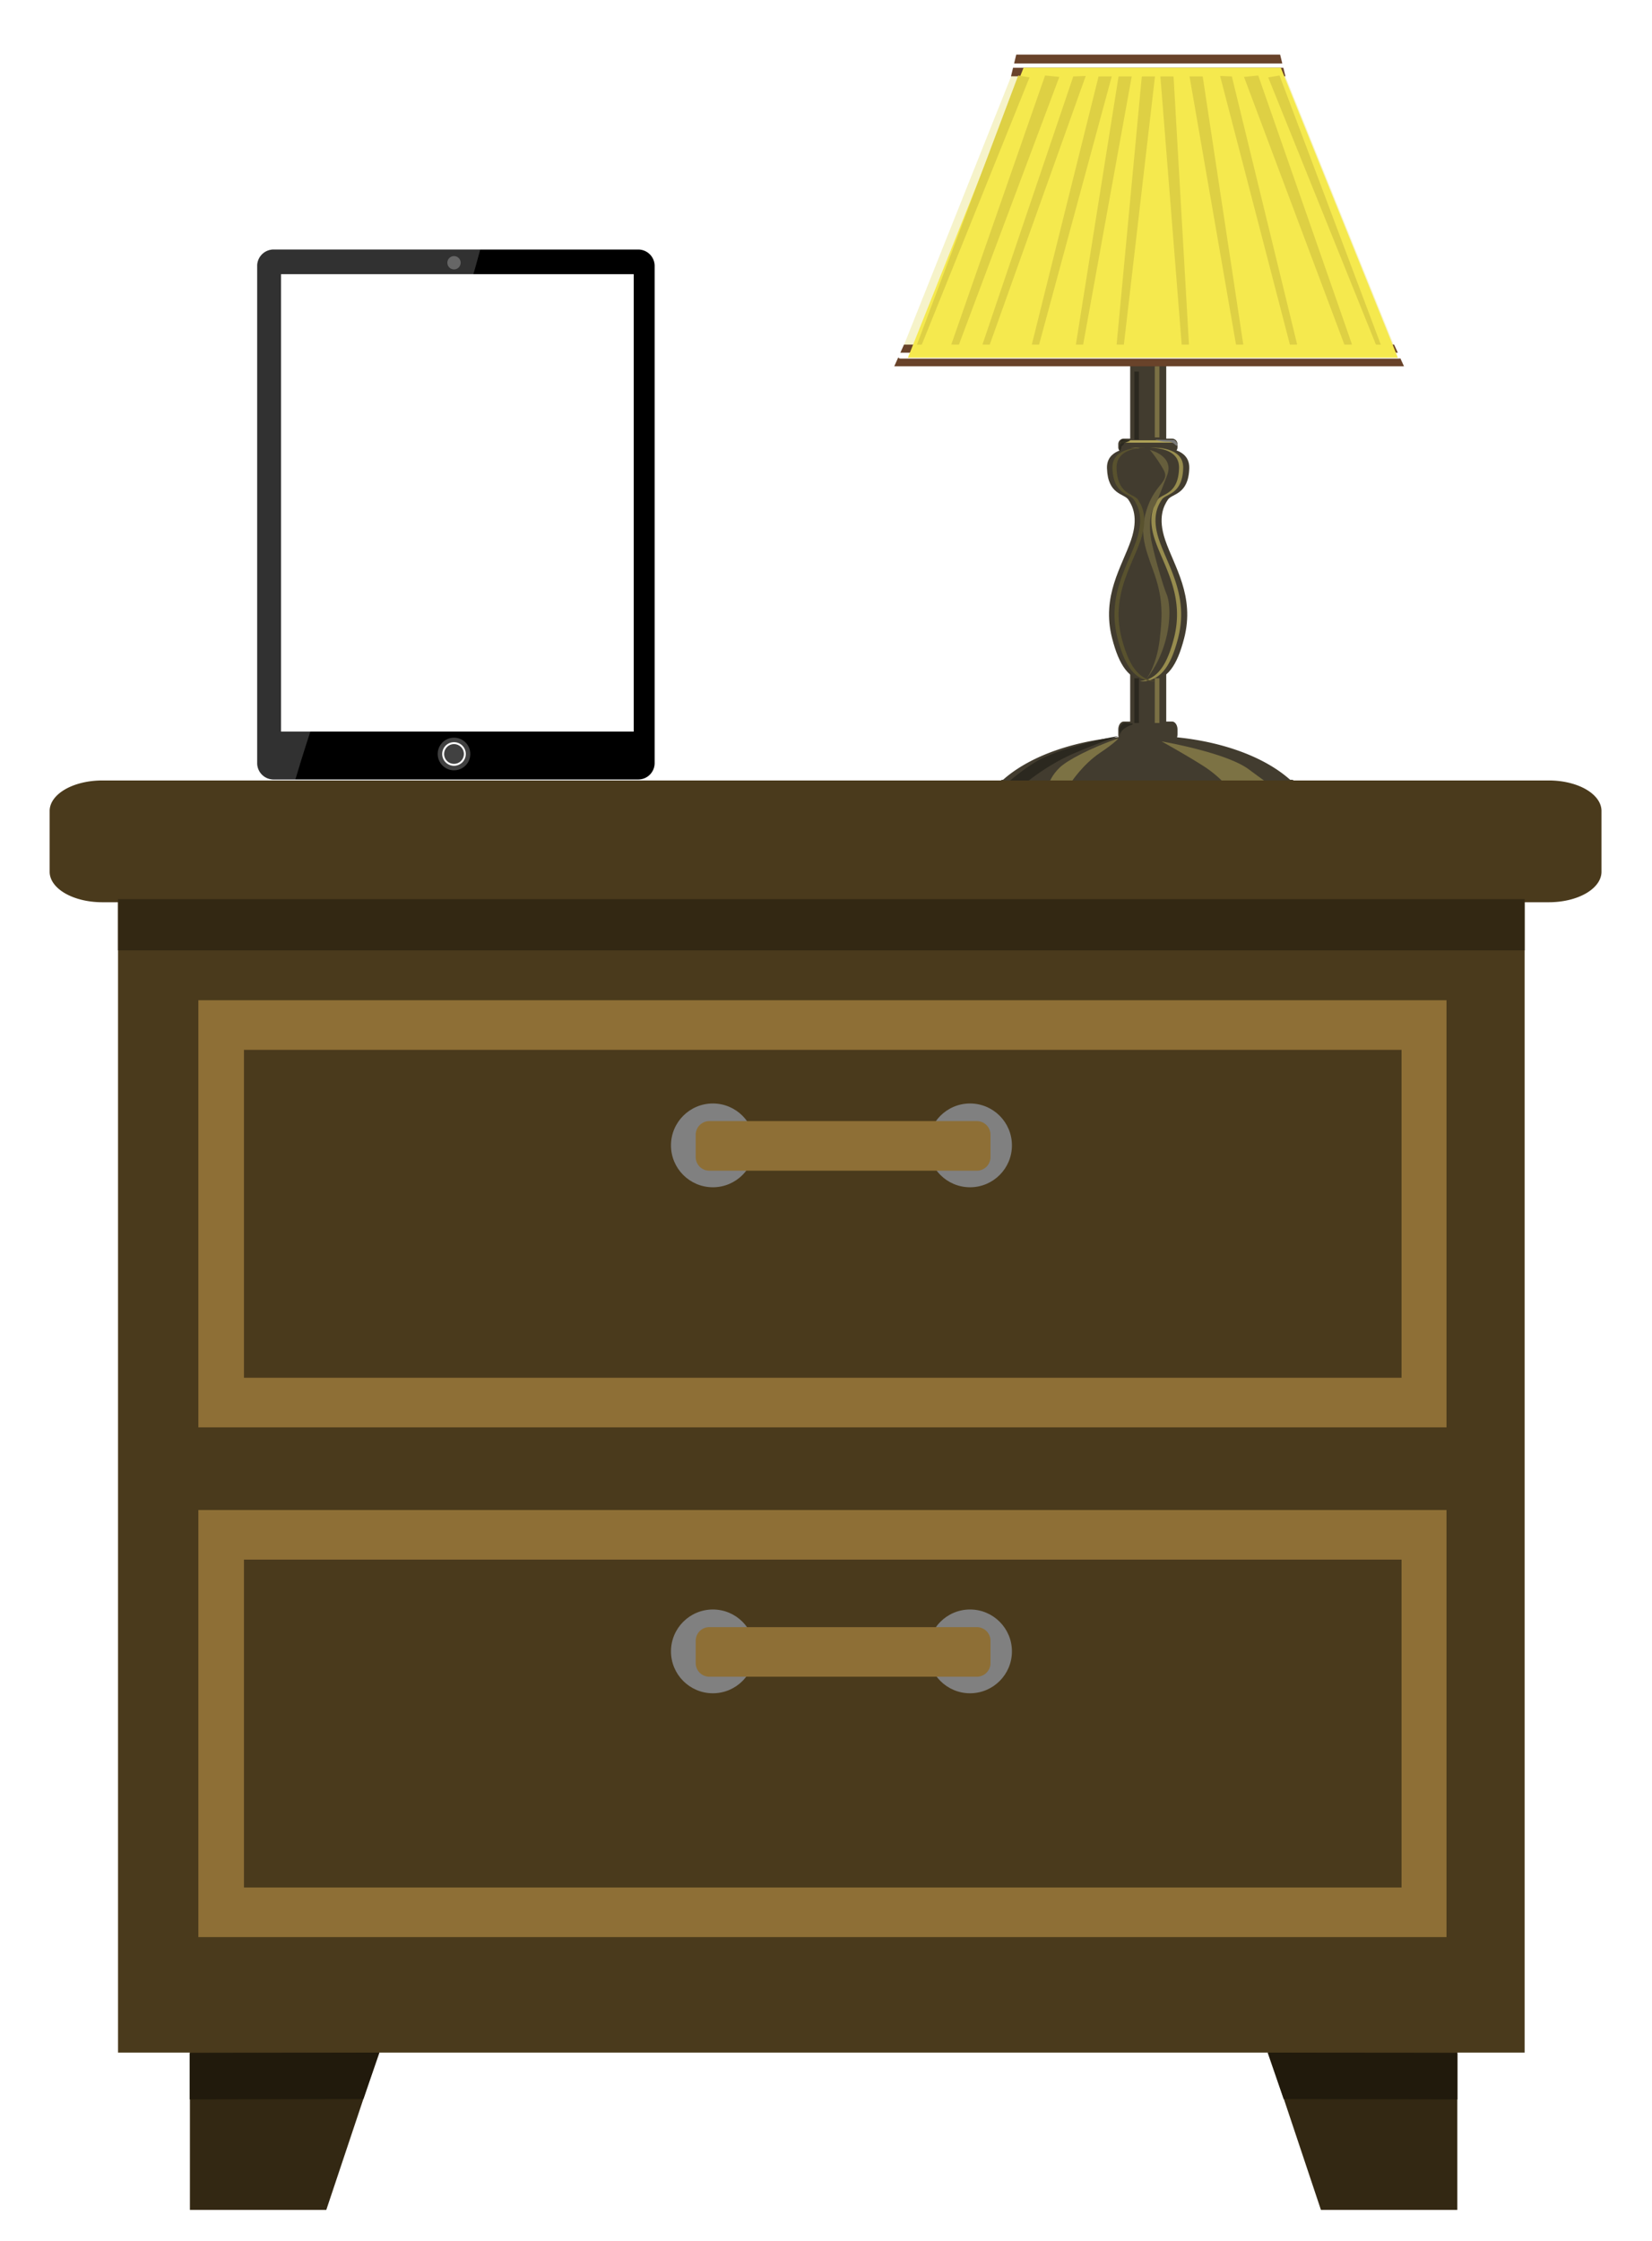 <svg xmlns="http://www.w3.org/2000/svg" width="160mm" height="217mm" viewBox="0 0 160 217"><defs><filter id="a" width="1.392" height="1.662" x="-.196" y="-.331" style="color-interpolation-filters:sRGB"><feGaussianBlur stdDeviation="3.919"/></filter><filter id="b" width="1.165" height="1.037" x="-.082" y="-.019" style="color-interpolation-filters:sRGB"><feGaussianBlur stdDeviation=".176"/></filter><filter id="c" width="2.48" height="1.096" x="-.74" y="-.048" style="color-interpolation-filters:sRGB"><feGaussianBlur stdDeviation=".138"/></filter><filter id="d" width="1.328" height="1.517" x="-.164" y="-.259" style="color-interpolation-filters:sRGB"><feGaussianBlur stdDeviation=".456"/></filter><filter id="e" width="1.149" height="1.365" x="-.075" y="-.183" style="color-interpolation-filters:sRGB"><feGaussianBlur stdDeviation=".335"/></filter><filter id="f" width="1.165" height="2.032" x="-.083" y="-.516" style="color-interpolation-filters:sRGB"><feGaussianBlur stdDeviation=".197"/></filter><filter id="g" width="1.227" height="1.851" x="-.113" y="-.425" style="color-interpolation-filters:sRGB"><feGaussianBlur stdDeviation=".102"/></filter><filter id="h" width="1.102" height="1.246" x="-.051" y="-.123" style="color-interpolation-filters:sRGB"><feGaussianBlur stdDeviation=".223"/></filter><filter id="i" width="1.521" height="1.502" x="-.26" y="-.251" style="color-interpolation-filters:sRGB"><feGaussianBlur stdDeviation=".112"/></filter><filter id="k" width="1.331" height="1.341" x="-.166" y="-.17" style="color-interpolation-filters:sRGB"><feGaussianBlur stdDeviation=".089"/></filter><filter id="l" width="1.644" height="1.077" x="-.322" y="-.039" style="color-interpolation-filters:sRGB"><feGaussianBlur stdDeviation="1.346"/></filter></defs><g style="display:inline"><path d="M66.523 96.293H91.74l11.475 28.42H55.182Z" style="display:inline;fill:#f6f3ca;fill-opacity:1;stroke-width:1.647;stroke-linecap:round;stroke-linejoin:round;paint-order:markers fill stroke" transform="translate(32.078 -90.572)"/><path d="M77.383 125.853h3.491v7.483h-3.491z" style="display:inline;fill:#423c2f;fill-opacity:1;stroke:none;stroke-width:1.55;stroke-linecap:round;stroke-linejoin:round;stroke-miterlimit:4;stroke-dasharray:none;stroke-opacity:1;paint-order:markers fill stroke" transform="translate(32.078 -90.572)"/><path d="M66.348 95.86h25.557l.514 2.1H65.84z" style="display:inline;fill:#69432a;stroke-width:1.926;stroke-linecap:round;stroke-linejoin:round;paint-order:markers fill stroke" transform="translate(32.078 -90.572)"/><path d="M66.111 96.927H92.18" style="display:inline;fill:none;stroke:#fff;stroke-width:.418;stroke-linecap:round;stroke-linejoin:round;stroke-dasharray:none;stroke-opacity:1;paint-order:markers fill stroke" transform="translate(32.078 -90.572)"/><path d="M55.477 123.945h47.47l.955 2.102h-49.37Z" style="display:inline;fill:#69432a;stroke-width:2.625;stroke-linecap:round;stroke-linejoin:round;paint-order:markers fill stroke" transform="translate(32.078 -90.572)"/><path d="M55.138 125.013h48.319" style="display:inline;fill:none;stroke:#fff;stroke-width:.569;stroke-linecap:round;stroke-linejoin:round;stroke-dasharray:none;stroke-opacity:1;paint-order:markers fill stroke" transform="translate(32.078 -90.572)"/><path d="M78.195 133.924c-1.2-.007-3.112.254-3.059 1.996.08 2.586 1.668 2.435 2.068 3.036.4.6 1.002 1.725.267 3.902-.868 2.569-2.902 5.43-1.835 9.54.673 2.59 1.608 4.076 3.477 4.164v.002h.016v-.002c1.869-.088 2.804-1.575 3.477-4.164 1.067-4.11-.967-6.971-1.835-9.54-.735-2.177-.133-3.302.267-3.902s1.989-.45 2.068-3.036c.077-2.501-3.882-1.951-3.985-1.937-.03-.004-.403-.056-.926-.06z" style="display:inline;fill:#423c2f;fill-opacity:1;stroke:none;stroke-width:.313;stroke-linecap:round;stroke-linejoin:round;stroke-dasharray:none;stroke-opacity:1;paint-order:markers fill stroke" transform="translate(32.078 -90.572)"/><path d="M258.03 71.511h25.217l11.475 28.42h-48.033z" style="display:inline;fill:#f5e94e;fill-opacity:1;stroke-width:1.647;stroke-linecap:round;stroke-linejoin:round;paint-order:markers fill stroke;filter:url(#a)" transform="translate(-155.798 -64.093)scale(.988)"/><path d="M77.383 155.381h3.491v5.327h-3.491z" style="display:inline;fill:#423c2f;fill-opacity:1;stroke:none;stroke-width:1.308;stroke-linecap:round;stroke-linejoin:round;stroke-miterlimit:4;stroke-dasharray:none;stroke-opacity:1;paint-order:markers fill stroke" transform="translate(32.078 -90.572)"/><path d="M78.964 161.83a16.299 8.89 0 0 0-14.276 4.622H93.26a16.299 8.89 0 0 0-14.296-4.623" style="display:inline;fill:#423c2f;fill-opacity:1;stroke:none;stroke-width:.251;stroke-linecap:round;stroke-linejoin:round;stroke-dasharray:none;stroke-opacity:1;paint-order:markers fill stroke" transform="translate(32.078 -90.572)"/><path d="M279.487 135.826h4.68a.53.53 45 0 1 .528.53v.309a.53.53 135 0 1-.529.53h-4.679a.53.53 45 0 1-.529-.53v-.31a.53.53 135 0 1 .53-.529" style="display:inline;fill:#423c2f;fill-opacity:1;stroke:none;stroke-width:.313;stroke-linecap:round;stroke-linejoin:round;stroke-dasharray:none;stroke-opacity:1;paint-order:markers fill stroke" transform="matrix(1 0 0 1.463 -170.651 -128.839)"/><path d="M279.487 135.826h4.68a.53.53 45 0 1 .528.53v.309a.53.53 135 0 1-.529.53h-4.679a.53.53 45 0 1-.529-.53v-.31a.53.53 135 0 1 .53-.529" style="display:inline;fill:#423c2f;fill-opacity:1;stroke:none;stroke-width:.313;stroke-linecap:round;stroke-linejoin:round;stroke-dasharray:none;stroke-opacity:1;paint-order:markers fill stroke" transform="translate(-170.651 -93.347)"/><path d="M266.98 140.43h29.626a.265.265 45 0 1 .264.264v.172a.265.265 135 0 1-.264.264H266.98a.265.265 45 0 1-.265-.264v-.172a.265.265 135 0 1 .265-.264" style="display:inline;fill:#423c2f;fill-opacity:1;stroke:none;stroke-width:.313;stroke-linecap:round;stroke-linejoin:round;stroke-dasharray:none;stroke-opacity:1;paint-order:markers fill stroke" transform="matrix(.946 0 0 1 -155.463 -64.915)"/><path d="M79.516 133.922q-.115 0-.22.004c1.194.029 2.87.356 2.82 1.994-.08 2.586-1.668 2.435-2.068 3.035s-1.002 1.726-.267 3.903c.868 2.568 2.902 5.43 1.835 9.54-.649 2.498-1.545 3.966-3.285 4.145q.095.012.192.019v.002h.016v-.002c1.869-.088 2.804-1.575 3.477-4.164 1.067-4.11-.968-6.972-1.835-9.54-.735-2.177-.133-3.302.267-3.903.4-.6 1.989-.449 2.068-3.035.053-1.72-1.802-1.997-3-1.998m-1.911.002c-.065 0-.137.004-.205.005.414.013.704.051.731.055l.192-.023a7 7 0 0 0-.718-.037" style="display:inline;mix-blend-mode:normal;fill:#978c4e;fill-opacity:1;stroke:none;stroke-width:.313;stroke-linecap:round;stroke-linejoin:round;stroke-dasharray:none;stroke-opacity:1;paint-order:markers fill stroke;filter:url(#b)" transform="translate(32.078 -90.572)"/><path d="M79.766 126.048h.448v6.887h-.448z" style="display:inline;fill:#7a7044;fill-opacity:1;stroke:none;stroke-width:.313;stroke-linecap:round;stroke-linejoin:round;stroke-opacity:1;paint-order:markers fill stroke;filter:url(#c)" transform="translate(32.078 -90.572)"/><path d="M282.494 128.69h.448v6.887h-.448z" style="display:inline;fill:#7a7044;fill-opacity:1;stroke:none;stroke-width:.313;stroke-linecap:round;stroke-linejoin:round;stroke-opacity:1;paint-order:markers fill stroke;filter:url(#c)" transform="matrix(1 0 0 .629 -170.651 -15.262)"/><path d="M76.249 162.063c-2.807.99-4.977 2.147-5.708 2.854s-.961 1.379-.961 1.379h2.11s1.117-1.701 2.751-2.802c1.635-1.1 1.808-1.43 1.808-1.43" style="display:inline;fill:#7c7244;fill-opacity:1;stroke:none;stroke-width:.313;stroke-linecap:round;stroke-linejoin:round;stroke-opacity:1;paint-order:markers fill stroke;filter:url(#d)" transform="translate(32.078 -90.572)"/><path d="M80.424 162.37s6.203 1.061 8.42 2.689a197 197 0 0 0 2.359 1.721h-4.41s-.732-1.014-2.36-2.052c-1.627-1.037-4.01-2.358-4.01-2.358" style="display:inline;fill:#7c7244;fill-opacity:1;stroke:none;stroke-width:.313;stroke-linecap:round;stroke-linejoin:round;stroke-opacity:1;paint-order:markers fill stroke;filter:url(#e)" transform="translate(32.078 -90.572)"/><path d="M279.487 135.826a.53.53 0 0 0-.53.53v.309l.011.08a.53.53 0 0 1 .519-.451h4.68a.53.53 0 0 1 .522.45l.007-.079v-.31a.53.53 0 0 0-.53-.529z" style="display:inline;mix-blend-mode:normal;fill:#b3a659;fill-opacity:1;stroke:none;stroke-width:.313;stroke-linecap:round;stroke-linejoin:round;stroke-dasharray:none;stroke-opacity:1;paint-order:markers fill stroke;filter:url(#f)" transform="matrix(.945 0 0 .481 -155.094 -22.69)"/><path d="m79.804 133.155 1.851.033s.434.367.284.517-.25-.367-.884-.35-1.25-.2-1.25-.2" style="display:inline;fill:#7c7c7c;fill-opacity:1;stroke:none;stroke-width:.313;stroke-linecap:round;stroke-linejoin:round;stroke-opacity:1;paint-order:markers fill stroke;filter:url(#g)" transform="translate(32.078 -90.572)"/><path d="M282.494 128.69h.448v6.887h-.448z" style="display:inline;fill:#2a271e;fill-opacity:.922;stroke:none;stroke-width:.313;stroke-linecap:round;stroke-linejoin:round;stroke-opacity:1;paint-order:markers fill stroke;filter:url(#c)" transform="matrix(1 0 0 .629 -172.632 -15.262)"/><path d="M282.494 128.69h.448v6.887h-.448z" style="display:inline;fill:#2a271e;fill-opacity:.922;stroke:none;stroke-width:.313;stroke-linecap:round;stroke-linejoin:round;stroke-opacity:1;paint-order:markers fill stroke;filter:url(#c)" transform="matrix(1 0 0 .956 -172.632 -87.045)"/><path d="M76.249 161.85c-2.547.425-5.897 1.416-7.406 2.17-1.51.756-3.114 2.17-3.114 2.17h1.793s2.028-1.65 4.481-2.688a72 72 0 0 1 4.246-1.651" style="display:inline;fill:#2a271e;fill-opacity:.922;stroke-width:.313;stroke-linecap:round;stroke-linejoin:round;paint-order:markers fill stroke;filter:url(#h)" transform="translate(32.078 -90.572)"/><path d="M77.381 133.217c-.495-.024-.802-.26-.92.118-.118.377-.165 1.085 0 .778s-.047-.236.213-.424c.259-.189-.095-.142.33-.283.424-.142.377-.189.377-.189" style="display:inline;fill:#2a271e;fill-opacity:.922;stroke-width:.313;stroke-linecap:round;stroke-linejoin:round;paint-order:markers fill stroke;filter:url(#i)" transform="translate(32.078 -90.572)"/><path d="M77.617 160.636c-.342.024-.743-.141-.92-.023s-.413.46-.354.766c.06.307.06.495.06.425s-.013-.248.212-.496c.224-.247.684-.483.86-.519.177-.035.142-.153.142-.153" style="display:inline;fill:#2a271e;fill-opacity:.922;stroke-width:.313;stroke-linecap:round;stroke-linejoin:round;paint-order:markers fill stroke;filter:url(#k)" transform="translate(32.078 -90.572)"/><path d="m66.537 97.885 1.097.184L57.2 123.947l-.472.005zm2.602 0 1.38.137-9.723 25.924-.742-.003zm2.732.092 1.207-.05-9.298 26.02-.706-.004zm2.45 0 1.276-.002-7.038 25.972-.705-.004zm1.935 0 1.276-.002-4.704 25.972-.705-.004zm2.253 0 1.276-.002-3.012 25.972-.705-.004zm3.075 0-1.276-.002 2.063 25.972.705-.004zm10.264-.092-1.096.184 10.433 25.878.472.005zm-2.061 0-1.38.137 9.722 25.924.742-.003zm-2.557.092-1.14-.05 6.763 26.02.705-.004zm-2.823 0-1.276-.002 4.503 25.972.705-.004z" style="display:inline;fill:#ded044;fill-opacity:1;stroke-width:.313;stroke-linecap:round;stroke-linejoin:round;paint-order:markers fill stroke" transform="translate(32.078 -90.572)"/><path d="M1021.25 412.565s9.45 2.14 6.597 9.271-4.457 11.054-5.17 11.768c-.713.713-2.318 5.705-.713 12.836s4.635 16.582 5.705 18.9 1.961 9.27-.713 17.828-7.132 13.194-7.132 13.194 3.922-4.636 5.17-14.442c1.249-9.806 1.07-16.046-2.495-25.317s-5.35-14.442-2.14-23.178 8.736-9.27 6.062-13.728c-2.674-4.457-5.17-7.132-5.17-7.132" style="display:inline;mix-blend-mode:normal;fill:#665e3c;fill-opacity:1;stroke-width:1.183;stroke-linecap:round;stroke-linejoin:round;paint-order:markers fill stroke;filter:url(#l)" transform="matrix(.253 0 0 .265 -147.006 -65.758)"/><path d="M267.554 109.14q-.115.001-.22.005c1.194.028 2.87.356 2.82 1.993-.08 2.586-1.668 2.435-2.068 3.036-.4.6-1.002 1.726-.267 3.902.868 2.569 2.902 5.43 1.835 9.54-.649 2.498-1.545 3.966-3.285 4.145q.095.012.192.019v.002h.016v-.002c1.869-.087 2.804-1.575 3.477-4.164 1.067-4.11-.967-6.971-1.835-9.54-.735-2.176-.133-3.302.267-3.902s1.989-.45 2.068-3.036c.053-1.72-1.802-1.997-3-1.998m-1.911.003c-.064 0-.137.004-.205.005.414.012.704.05.731.054.012-.002.086-.012.192-.022a7 7 0 0 0-.718-.038z" style="display:inline;mix-blend-mode:normal;fill:#59522e;fill-opacity:1;stroke:none;stroke-width:.313;stroke-linecap:round;stroke-linejoin:round;stroke-dasharray:none;stroke-opacity:1;paint-order:markers fill stroke;filter:url(#b)" transform="matrix(-1 0 0 1 378.298 -65.79)"/></g><g style="display:inline"><path d="M52.649 79.67h35.318a1.59 1.59 45 0 1 1.587 1.587v48.15a1.59 1.59 135 0 1-1.587 1.587H52.649a1.59 1.59 45 0 1-1.588-1.588V81.257a1.59 1.59 135 0 1 1.588-1.587" style="fill:#000;fill-opacity:1;stroke:none;stroke-width:.246;stroke-linecap:round;stroke-linejoin:round;paint-order:markers fill stroke" transform="translate(-26.151 -55.505)"/><path d="M27.219 26.552h34.157v44.297H27.219z" style="fill:#fff;fill-opacity:1;stroke:none;stroke-width:.252;stroke-linecap:round;stroke-linejoin:round;paint-order:markers fill stroke"/><circle cx="43.971" cy="73.018" r="1.58" style="fill:#414141;fill-opacity:1;stroke:none;stroke-width:.246;stroke-linecap:round;stroke-linejoin:round;paint-order:markers fill stroke"/><path d="M43.971 71.874a1.144 1.144 0 0 0-1.144 1.144 1.144 1.144 0 0 0 1.144 1.144 1.144 1.144 0 0 0 1.144-1.144 1.144 1.144 0 0 0-1.144-1.144m0 .188a.955.955 0 0 1 .956.956.955.955 0 0 1-.956.955.955.955 0 0 1-.955-.955.955.955 0 0 1 .955-.956" style="fill:#fff;fill-opacity:1;stroke:none;stroke-width:.178;stroke-linecap:round;stroke-linejoin:round;paint-order:markers fill stroke"/><circle cx="43.971" cy="25.445" r=".646" style="fill:#414141;fill-opacity:1;stroke:none;stroke-width:.101;stroke-linecap:round;stroke-linejoin:round;paint-order:markers fill stroke"/><path d="M26.497 24.165c-.877 0-1.587.71-1.587 1.587v48.15c0 .876.71 1.587 1.587 1.587h2.111c5.181-17.445 13.184-33.715 17.906-51.324z" style="opacity:.192;fill:#fff;fill-opacity:1;stroke:none;stroke-width:.246;stroke-linecap:round;stroke-linejoin:round;paint-order:markers fill stroke"/></g><g style="display:inline"><path d="M33.595 151.708h145.653a5.29 5.29 45 0 1 5.292 5.291v10.55a5.29 5.29 135 0 1-5.292 5.292H33.595a5.29 5.29 45 0 1-5.291-5.291V157a5.29 5.29 135 0 1 5.291-5.292" style="fill:#4a3a1c;stroke:none;stroke-width:.246;stroke-linecap:round;stroke-linejoin:round;paint-order:markers fill stroke" transform="matrix(.962 0 0 .558 -22.42 -9.07)"/><path d="M141.145 197.645h-18.68l5.47 16.366h13.21zm-122.752 0h18.68l-5.47 16.366h-13.21Z" style="fill:#332813;stroke-width:.226;stroke-linecap:round;stroke-linejoin:round;paint-order:markers fill stroke"/><path d="M11.431 87.072h136.235v111.705H11.431z" style="fill:#4a3a1c;stroke:none;stroke-width:.246;stroke-linecap:round;stroke-linejoin:round;paint-order:markers fill stroke"/><path d="M19.213 96.866v41.362h120.883V96.866Zm4.415 4.804h112.115v31.755H23.628Zm-4.415 44.564v41.361h120.883v-41.361zm4.415 4.803h112.115v31.755H23.628Z" style="fill:#8e6f36;fill-opacity:1;stroke:none;stroke-width:.255;stroke-linecap:round;stroke-linejoin:round;paint-order:markers fill stroke"/><circle cx="69.043" cy="110.921" r="4.057" style="fill:gray;fill-opacity:1;stroke:none;stroke-width:.246;stroke-linecap:round;stroke-linejoin:round;paint-order:markers fill stroke"/><circle cx="93.951" cy="110.921" r="4.057" style="fill:gray;fill-opacity:1;stroke:none;stroke-width:.246;stroke-linecap:round;stroke-linejoin:round;paint-order:markers fill stroke"/><path d="M94.854 162.378h25.907a1.323 1.323 45 0 1 1.323 1.323v2.157a1.323 1.323 135 0 1-1.323 1.323H94.854a1.323 1.323 45 0 1-1.323-1.323v-2.157a1.323 1.323 135 0 1 1.323-1.323" style="fill:#8e6f36;fill-opacity:1;stroke:none;stroke-width:.246;stroke-linecap:round;stroke-linejoin:round;paint-order:markers fill stroke" transform="translate(-26.151 -53.807)"/><path d="M11.431 87.072h136.235v4.965H11.431z" style="fill:#332813;fill-opacity:1;stroke:none;stroke-width:.052;stroke-linecap:round;stroke-linejoin:round;paint-order:markers fill stroke"/><circle cx="69.043" cy="159.924" r="4.057" style="fill:gray;fill-opacity:1;stroke:none;stroke-width:.246;stroke-linecap:round;stroke-linejoin:round;paint-order:markers fill stroke"/><circle cx="93.951" cy="159.924" r="4.057" style="fill:gray;fill-opacity:1;stroke:none;stroke-width:.246;stroke-linecap:round;stroke-linejoin:round;paint-order:markers fill stroke"/><path d="M94.854 162.378h25.907a1.323 1.323 45 0 1 1.323 1.323v2.157a1.323 1.323 135 0 1-1.323 1.323H94.854a1.323 1.323 45 0 1-1.323-1.323v-2.157a1.323 1.323 135 0 1 1.323-1.323" style="fill:#8e6f36;fill-opacity:1;stroke:none;stroke-width:.246;stroke-linecap:round;stroke-linejoin:round;paint-order:markers fill stroke" transform="translate(-26.151 -4.803)"/><path d="m18.369 198.815 18.38-.033-1.552 4.498-16.828.034zm122.784 0-18.38-.033 1.552 4.498 16.828.034z" style="fill:#211a0c;stroke-width:.017;stroke-linecap:round;stroke-linejoin:round;paint-order:markers fill stroke"/></g></svg>